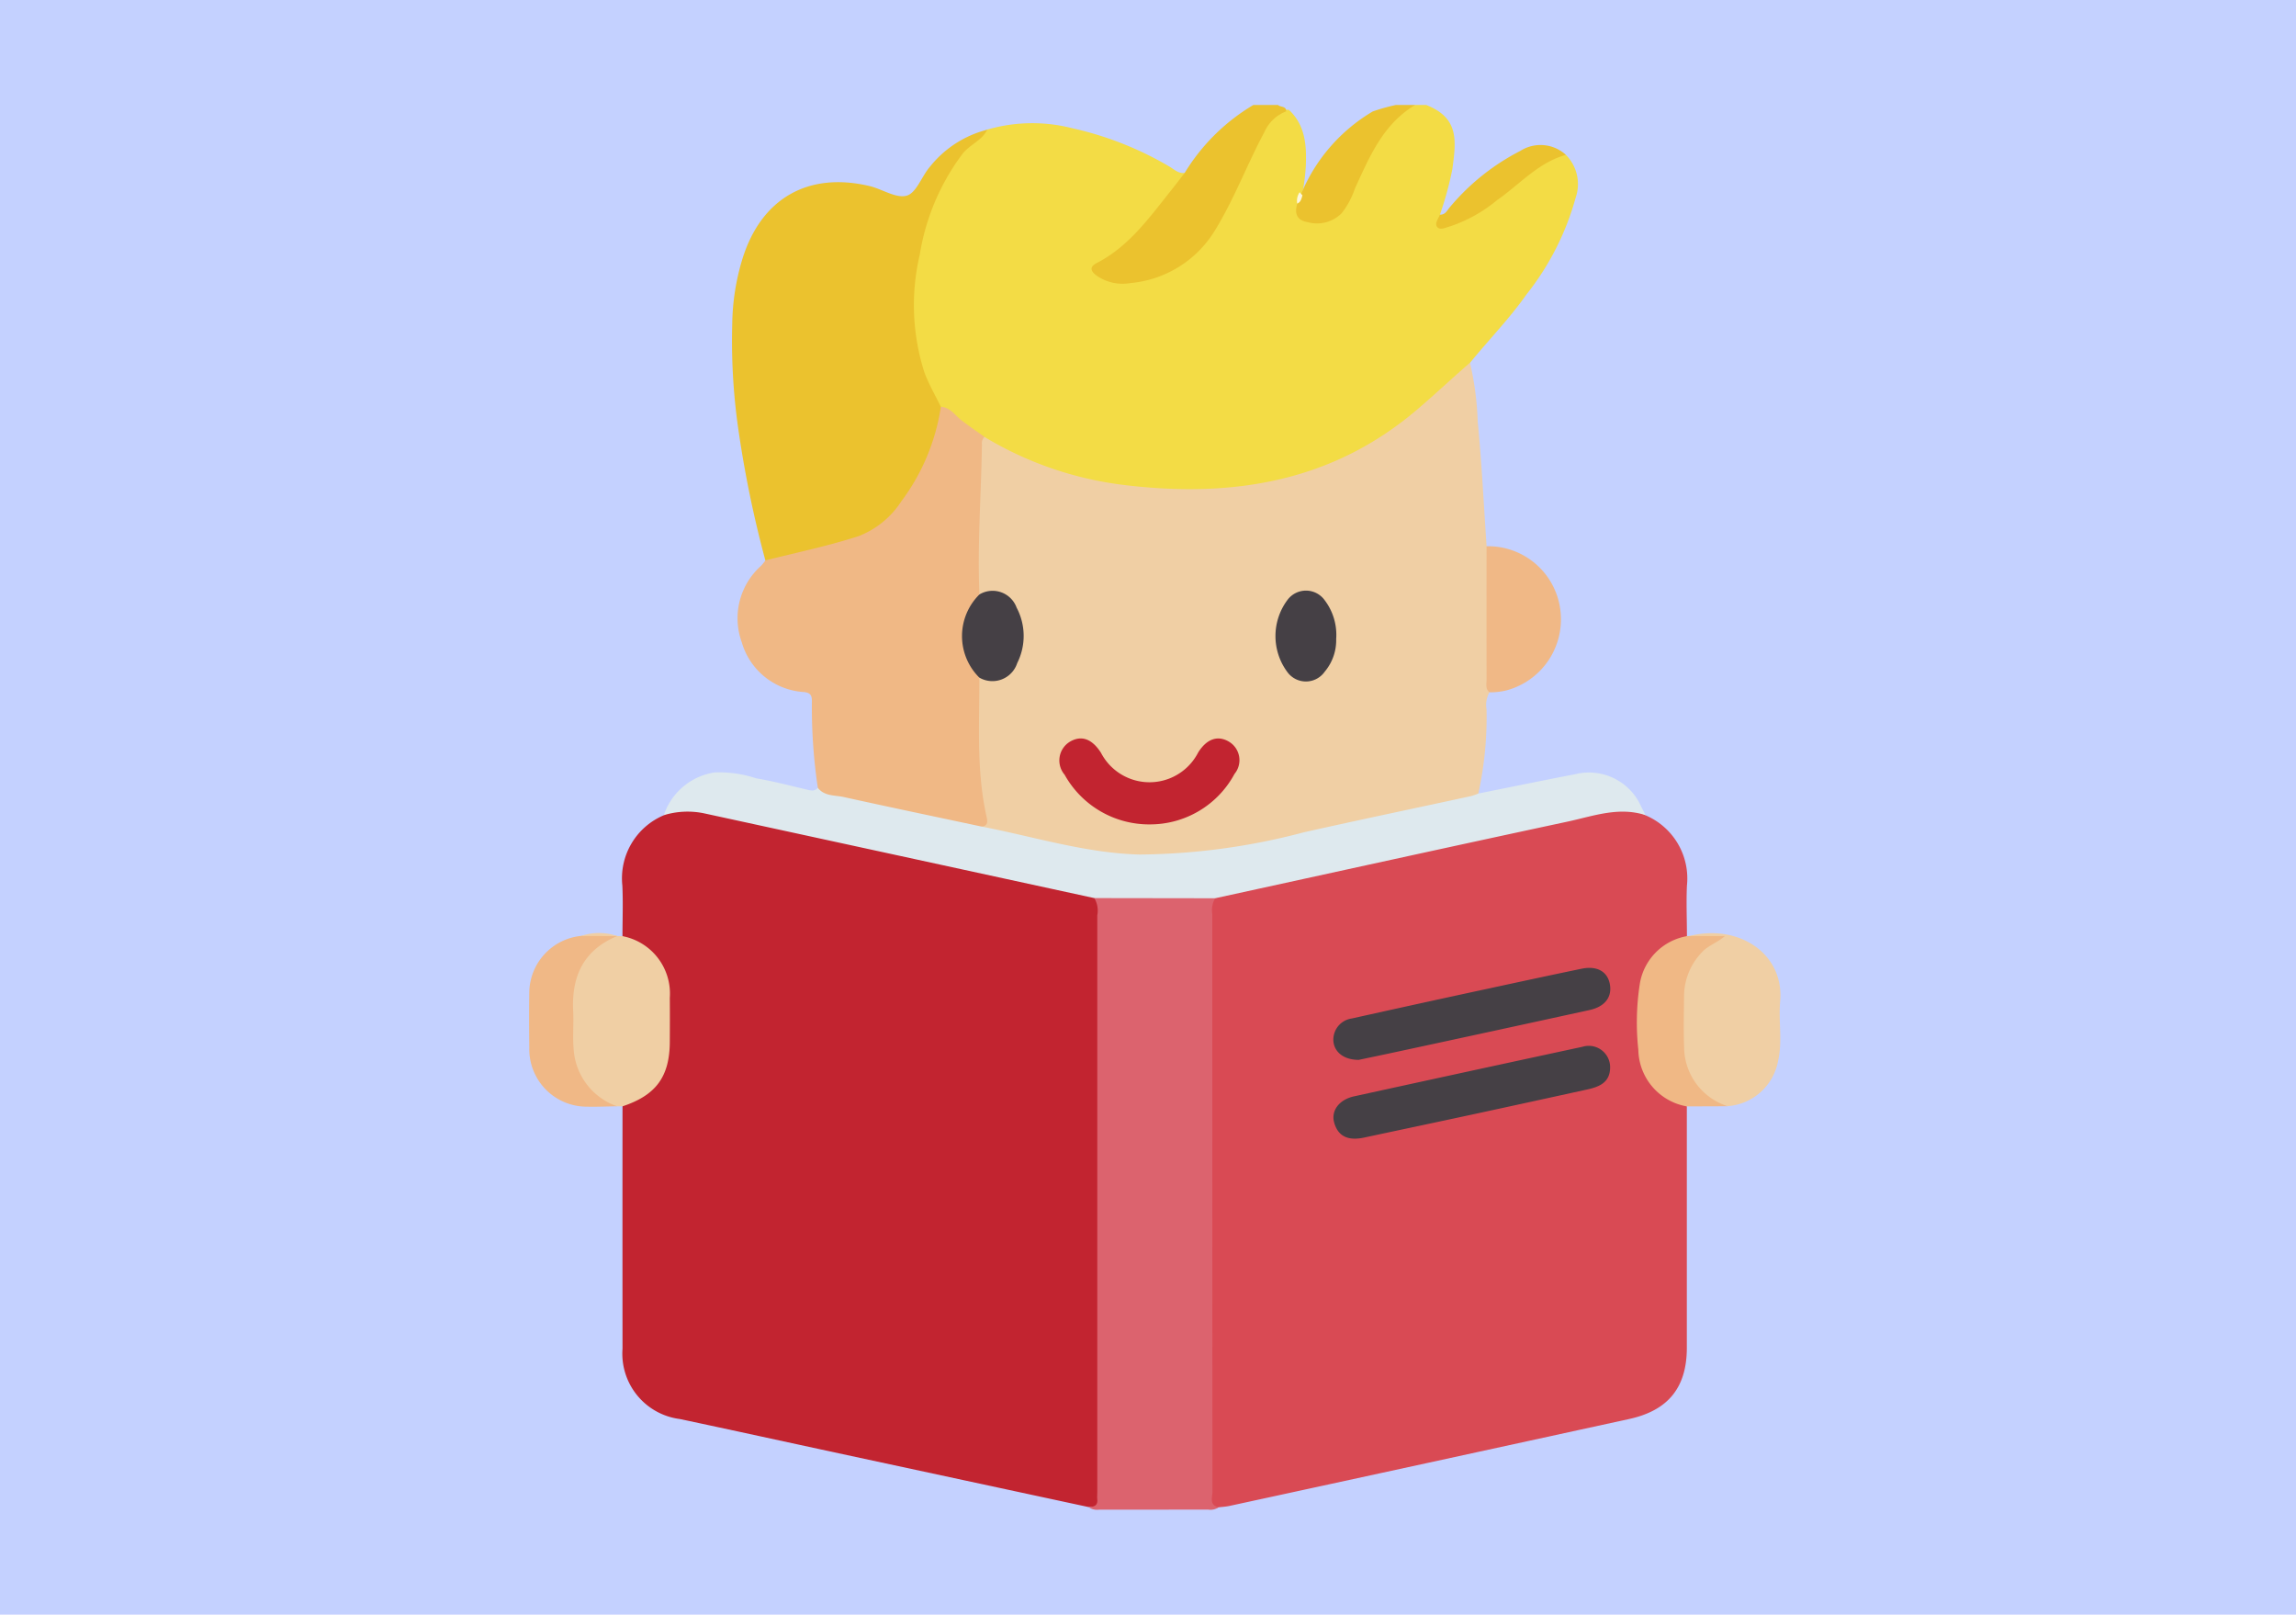 <svg xmlns="http://www.w3.org/2000/svg" xmlns:xlink="http://www.w3.org/1999/xlink" width="165" height="116" viewBox="0 0 165 116">
  <defs>
    <clipPath id="clip-path">
      <rect id="Rectángulo_38047" data-name="Rectángulo 38047" width="89.924" height="100.921" fill="none"/>
    </clipPath>
  </defs>
  <g id="_41" data-name="41" transform="translate(8239 3500)">
    <rect id="Rectángulo_37653" data-name="Rectángulo 37653" width="165" height="116" transform="translate(-8239 -3500)" fill="#c4d1ff"/>
    <g id="Grupo_158852" data-name="Grupo 158852" transform="translate(-8200.975 -3492.46)">
      <g id="Grupo_158851" data-name="Grupo 158851" clip-path="url(#clip-path)">
        <path id="Trazado_135136" data-name="Trazado 135136" d="M53.821,1.771a11.574,11.574,0,0,1,6.1-.1,24,24,0,0,1,6.93,2.722c.36.2.673.544,1.147.494.129.219-.018.376-.133.526-1.693,2.208-3.28,4.52-5.743,5.991-.547.327-.374.607.073.843a2.166,2.166,0,0,0,1.131.3c2.254-.139,4.329-.67,5.824-2.571a23.784,23.784,0,0,0,2.953-5.2c.476-1.081.988-2.146,1.566-3.174C74.061.908,74.544.262,75.5.355c1.193,1.122,1.272,2.589,1.209,4.072A16.671,16.671,0,0,1,76.5,6.174a3.23,3.23,0,0,0-.149.885c-.184.765.179,1.08.9,1.155a2.255,2.255,0,0,0,2.484-1.64A24.052,24.052,0,0,1,82.12,1.969,4.279,4.279,0,0,1,84.572,0h.789c2.389.941,2.149,2.579,1.882,4.6a23.915,23.915,0,0,1-.895,3.279.6.6,0,0,1-.226.809c2.346-.326,4-1.96,5.813-3.312.653-.488,1.283-1.007,1.982-1.431A2.091,2.091,0,0,1,95.4,3.587a2.977,2.977,0,0,1,.7,3.083,19.5,19.5,0,0,1-3.53,6.941c-1.225,1.743-2.716,3.263-4.055,4.91a1.666,1.666,0,0,1-.459.744c-3.285,3.161-6.772,6.042-11.249,7.341a30.153,30.153,0,0,1-21.3-1.432A10.2,10.2,0,0,1,53.626,24.1c-1.19-.687-2.187-1.637-3.3-2.432a12.042,12.042,0,0,1-1.944-8.135A19.741,19.741,0,0,1,50.749,4.98a7.617,7.617,0,0,1,3.072-3.209" transform="translate(-20.894 0)" fill="#f3dc45"/>
        <path id="Trazado_135137" data-name="Trazado 135137" d="M85.187.459a2.826,2.826,0,0,0-1.579,1.51C82.356,4.307,81.436,6.8,80.027,9.076a7.942,7.942,0,0,1-6.032,3.72,3.268,3.268,0,0,1-2.359-.483c-.36-.245-.737-.612-.069-.955,2.3-1.179,3.749-3.221,5.3-5.16.345-.432.68-.873,1.019-1.309A14.339,14.339,0,0,1,82.829,0H84.6c.172.182.585.055.584.458" transform="translate(-30.779 0)" fill="#ebc22e"/>
        <path id="Trazado_135138" data-name="Trazado 135138" d="M105.652,0c-2.313,1.374-3.282,3.718-4.333,6a5.868,5.868,0,0,1-.962,1.788,2.5,2.5,0,0,1-2.44.63c-.783-.125-.956-.633-.738-1.335.161-.224.139-.523.3-.746A12.368,12.368,0,0,1,102.6.468,13.707,13.707,0,0,1,104.272,0Z" transform="translate(-41.973)" fill="#ebc22e"/>
        <path id="Trazado_135139" data-name="Trazado 135139" d="M11.805,98.176c0-1.21.048-2.423-.009-3.631a4.917,4.917,0,0,1,2.976-5.054c1.074-.782,2.275-.531,3.407-.3,3.272.67,6.535,1.39,9.8,2.1,5.344,1.166,10.693,2.307,16.035,3.482a3.744,3.744,0,0,1,1.914.694,2.223,2.223,0,0,1,.3,1.418q.011,20.47,0,40.941c0,1.237-.107,1.361-.927,1.365q-8.976-1.93-17.952-3.862c-3.808-.82-7.612-1.655-11.423-2.463a4.732,4.732,0,0,1-4.118-5.051q-.007-8.708,0-17.416c.21-.37.614-.471.944-.673a3.928,3.928,0,0,0,2.16-3.687c-.046-1.176-.036-2.357,0-3.535a3.929,3.929,0,0,0-2.391-3.836c-.259-.133-.555-.211-.708-.5" transform="translate(-5.096 -38.458)" fill="#c22430"/>
        <path id="Trazado_135140" data-name="Trazado 135140" d="M120.337,110.4q0,8.668,0,17.336c0,2.862-1.334,4.515-4.15,5.129Q101.825,136,87.462,139.11c-.255.055-.52.066-.78.1-.447.169-.6-.123-.689-.463a4,4,0,0,1-.082-1.076q0-20.329,0-40.657a2.5,2.5,0,0,1,.286-1.52,2.09,2.09,0,0,1,1.235-.54q13.3-2.935,26.622-5.772a3.9,3.9,0,0,1,3.313.309,4.929,4.929,0,0,1,2.977,5.056c-.055,1.207,0,2.419,0,3.629a1.592,1.592,0,0,1-.733.466,4.143,4.143,0,0,0-2.476,3.4,18.176,18.176,0,0,0-.008,4.394,4.035,4.035,0,0,0,2.591,3.52,1.055,1.055,0,0,1,.619.45" transform="translate(-37.139 -38.457)" fill="#d94a54"/>
        <path id="Trazado_135141" data-name="Trazado 135141" d="M57.086,37.955a25.271,25.271,0,0,0,10.242,3.476c7.621.89,14.75-.249,20.828-5.427,1.3-1.1,2.531-2.271,3.82-3.381a21.776,21.776,0,0,1,.555,4.236c.291,2.975.434,5.965.638,8.949a1.419,1.419,0,0,1,.3.913c.026,3.034.015,6.067.006,9.1a2.313,2.313,0,0,1-.1.479,1.822,1.822,0,0,0-.209,1.235,25.818,25.818,0,0,1-.59,6.041c-.206.464-.659.509-1.066.6-5.96,1.288-11.894,2.714-17.889,3.816a26.257,26.257,0,0,1-8.714-.009c-2.426-.373-4.817-.984-7.215-1.524-.337-.076-.745-.061-.864-.515a23.593,23.593,0,0,0-.331-3.712,42.654,42.654,0,0,1,.033-6.77c.194-.383.544-.3.862-.271a1.661,1.661,0,0,0,1.738-1.03,4.039,4.039,0,0,0,.069-3.7A1.719,1.719,0,0,0,57.345,49.3c-.326.036-.671.074-.835-.329a42.514,42.514,0,0,1-.04-6.854c.062-1.045.074-2.089.132-3.133.021-.387-.106-.891.484-1.031" transform="translate(-24.361 -14.103)" fill="#f0cfa4"/>
        <path id="Trazado_135142" data-name="Trazado 135142" d="M79.913,100.13a1.712,1.712,0,0,0-.2,1.138q0,20.742.009,41.484c0,.405-.253.97.442,1.128a1.02,1.02,0,0,1-.746.165q-3.926.005-7.852.007a1.044,1.044,0,0,1-.741-.185c.343-.028.667-.07.622-.549-.019-.2,0-.394,0-.591q0-20.689,0-41.378a1.752,1.752,0,0,0-.213-1.231A1.408,1.408,0,0,1,72.4,99.78q3.17-.024,6.341,0a1.352,1.352,0,0,1,1.169.35" transform="translate(-30.616 -43.13)" fill="#dc636e"/>
        <path id="Trazado_135143" data-name="Trazado 135143" d="M44.034,3.118c-.387.8-1.271,1.073-1.8,1.766a16.391,16.391,0,0,0-3.056,7.224,15.845,15.845,0,0,0,.339,8.468c.317.848.781,1.641,1.178,2.459a.78.78,0,0,1,.154.74C40.005,27,38.756,29.985,35.888,32a6.422,6.422,0,0,1-2.7,1.126,21.1,21.1,0,0,0-3.993,1c-.363.133-.755.272-1.11-.05a79.825,79.825,0,0,1-1.981-9.687,44.535,44.535,0,0,1-.4-7.347,16.682,16.682,0,0,1,.731-4.634c1.349-4.343,4.716-6.277,9.129-5.234.916.216,1.919.912,2.68.69.694-.2,1.071-1.383,1.661-2.071a7.694,7.694,0,0,1,4.13-2.669" transform="translate(-11.106 -1.348)" fill="#ebc22e"/>
        <path id="Trazado_135144" data-name="Trazado 135144" d="M28.383,49.237c2.231-.567,4.5-1.032,6.681-1.739a6.41,6.41,0,0,0,3.08-2.5A15.1,15.1,0,0,0,40.991,38.2c.689.042,1.02.623,1.5.987.535.408,1.091.786,1.638,1.177a.619.619,0,0,0-.187.533c-.053,3.6-.334,7.186-.179,10.785a.714.714,0,0,1-.139.461,4.18,4.18,0,0,0,.016,5.047.6.6,0,0,1,.115.464c.014,3.36-.225,6.732.532,10.053.073.321.06.6-.356.653-.311.295-.673.191-1.021.114-3.256-.732-6.526-1.4-9.781-2.139-.438-.1-.942-.139-.98-.763a38.957,38.957,0,0,1-.427-6.17c.009-.41-.06-.657-.567-.708a4.962,4.962,0,0,1-4.476-3.587,5.048,5.048,0,0,1,1.4-5.491,4.636,4.636,0,0,0,.307-.381" transform="translate(-11.401 -16.515)" fill="#f0b885"/>
        <path id="Trazado_135145" data-name="Trazado 135145" d="M28.115,85.544c.478.618,1.225.523,1.864.664,3.3.729,6.611,1.42,9.918,2.124,3.768.727,7.433,1.9,11.34,2.007a47.489,47.489,0,0,0,11.82-1.6c3.985-.893,7.983-1.727,11.974-2.592a4.858,4.858,0,0,0,.555-.191c2.318-.464,4.634-.942,6.956-1.388A4.1,4.1,0,0,1,87.288,86.9l.31.61c-1.931-.628-3.766.071-5.6.464-8.449,1.809-16.888,3.666-25.33,5.507l-8.688-.013q-14.009-3.043-28.019-6.085a5.81,5.81,0,0,0-2.913.13,4.569,4.569,0,0,1,3.65-3.072,8.414,8.414,0,0,1,2.983.422c1.221.205,2.423.522,3.63.807.3.07.576.154.807-.13" transform="translate(-7.369 -36.486)" fill="#dee9ee"/>
        <path id="Trazado_135146" data-name="Trazado 135146" d="M146.342,105.023c3.533-.9,6.837,1.249,6.532,4.693-.127,1.431.178,2.884-.153,4.3a3.979,3.979,0,0,1-3.609,3.228,4.17,4.17,0,0,1-3.408-4.167c-.044-1.306-.07-2.617.008-3.921a4.425,4.425,0,0,1,2.431-3.916,2.37,2.37,0,0,1-1.8-.222" transform="translate(-62.97 -45.314)" fill="#f0cfa4"/>
        <path id="Trazado_135147" data-name="Trazado 135147" d="M8.871,105.182a4.2,4.2,0,0,1,3.4,4.43c.01,1.049.005,2.1,0,3.148-.009,2.515-.987,3.85-3.4,4.648H8.484a3.829,3.829,0,0,1-3.25-3.441,15.576,15.576,0,0,1,.049-5.653c.292-1.521,1.922-3.253,3.217-3.139l.37.009" transform="translate(-2.161 -45.465)" fill="#f0cfa4"/>
        <path id="Trazado_135148" data-name="Trazado 135148" d="M121.4,66.335c-.306-.249-.207-.6-.207-.911q-.008-4.79,0-9.581a5.229,5.229,0,0,1,5.3,4.561,5.282,5.282,0,0,1-3.834,5.784,4.817,4.817,0,0,1-1.261.148" transform="translate(-52.387 -24.138)" fill="#f0b886"/>
        <path id="Trazado_135149" data-name="Trazado 135149" d="M143.995,105.178h2.565c-.6.506-1.2.679-1.622,1.13a4.575,4.575,0,0,0-1.318,3.175c-.012,1.246-.04,2.494.006,3.739a4.478,4.478,0,0,0,3.14,4.183l-2.944.011a4.206,4.206,0,0,1-3.487-4.069,18.112,18.112,0,0,1,.116-4.793,4.154,4.154,0,0,1,3.379-3.37,1.152,1.152,0,0,1,.166,0" transform="translate(-60.623 -45.468)" fill="#f0b885"/>
        <path id="Trazado_135150" data-name="Trazado 135150" d="M6.34,105.1c-2.414.992-3.3,2.877-3.175,5.376.047.947-.049,1.905.042,2.846a4.653,4.653,0,0,0,3.116,4.011c-.722.011-1.444.045-2.165.028a4.132,4.132,0,0,1-4.146-4.216c-.014-1.346-.019-2.693,0-4.039a4.139,4.139,0,0,1,3.72-4.014,8.655,8.655,0,0,1,2.594.008Z" transform="translate(0 -45.393)" fill="#f0b886"/>
        <path id="Trazado_135151" data-name="Trazado 135151" d="M124.147,5.788c-1.989.554-3.315,2.119-4.93,3.242a10.544,10.544,0,0,1-3.387,1.893c-.317.079-.7.3-.919.058s.064-.6.187-.9c.409.023.526-.338.741-.567a16.252,16.252,0,0,1,5.032-4.009,2.705,2.705,0,0,1,3.277.279" transform="translate(-49.643 -2.201)" fill="#ebc22e"/>
        <path id="Trazado_135152" data-name="Trazado 135152" d="M9.176,105.014l-2.594-.008a4,4,0,0,1,2.594.008" transform="translate(-2.845 -45.303)" fill="#f0cfa4"/>
        <path id="Trazado_135153" data-name="Trazado 135153" d="M97.409,11.052c.068.074.136.148.2.221-.067.233-.112.48-.372.592a1.09,1.09,0,0,1,.168-.813" transform="translate(-42.036 -4.778)" fill="#fcf7dc"/>
        <path id="Trazado_135154" data-name="Trazado 135154" d="M121.7,120.611c.006,1.109-.775,1.418-1.655,1.611q-4.076.895-8.155,1.776c-2.623.565-5.249,1.118-7.874,1.679-1.176.251-1.888-.112-2.152-1.1-.223-.837.361-1.629,1.442-1.865q8.2-1.794,16.408-3.559a1.535,1.535,0,0,1,1.986,1.462" transform="translate(-44.015 -51.488)" fill="#454045"/>
        <path id="Trazado_135155" data-name="Trazado 135155" d="M103.629,115.817c-1.056,0-1.724-.534-1.819-1.292a1.537,1.537,0,0,1,1.323-1.682q4.936-1.1,9.879-2.162c2.207-.478,4.415-.953,6.626-1.411,1.115-.231,1.868.2,2.035,1.113s-.346,1.61-1.453,1.852q-6.857,1.5-13.721,2.974c-1.023.221-2.048.433-2.869.607" transform="translate(-44.007 -47.212)" fill="#454045"/>
        <path id="Trazado_135156" data-name="Trazado 135156" d="M73.626,86.347a6.949,6.949,0,0,1-6.11-3.57,1.575,1.575,0,0,1,.417-2.392c.814-.456,1.565-.175,2.2.823a3.93,3.93,0,0,0,6.983-.03c.613-.976,1.4-1.253,2.211-.774a1.548,1.548,0,0,1,.4,2.314,6.886,6.886,0,0,1-6.1,3.628" transform="translate(-29.034 -34.659)" fill="#c22430"/>
        <path id="Trazado_135157" data-name="Trazado 135157" d="M56.042,67.743a4.2,4.2,0,0,1,.007-5.972,1.838,1.838,0,0,1,2.677.952,4.337,4.337,0,0,1,.042,3.974,1.875,1.875,0,0,1-2.726,1.046" transform="translate(-23.69 -26.602)" fill="#454045"/>
        <path id="Trazado_135158" data-name="Trazado 135158" d="M98.838,64.9a3.508,3.508,0,0,1-.823,2.382,1.65,1.65,0,0,1-2.7.006,4.335,4.335,0,0,1,0-5.129,1.655,1.655,0,0,1,2.705,0,4.112,4.112,0,0,1,.821,2.746" transform="translate(-40.84 -26.566)" fill="#454045"/>
      </g>
    </g>
  </g>
</svg>
